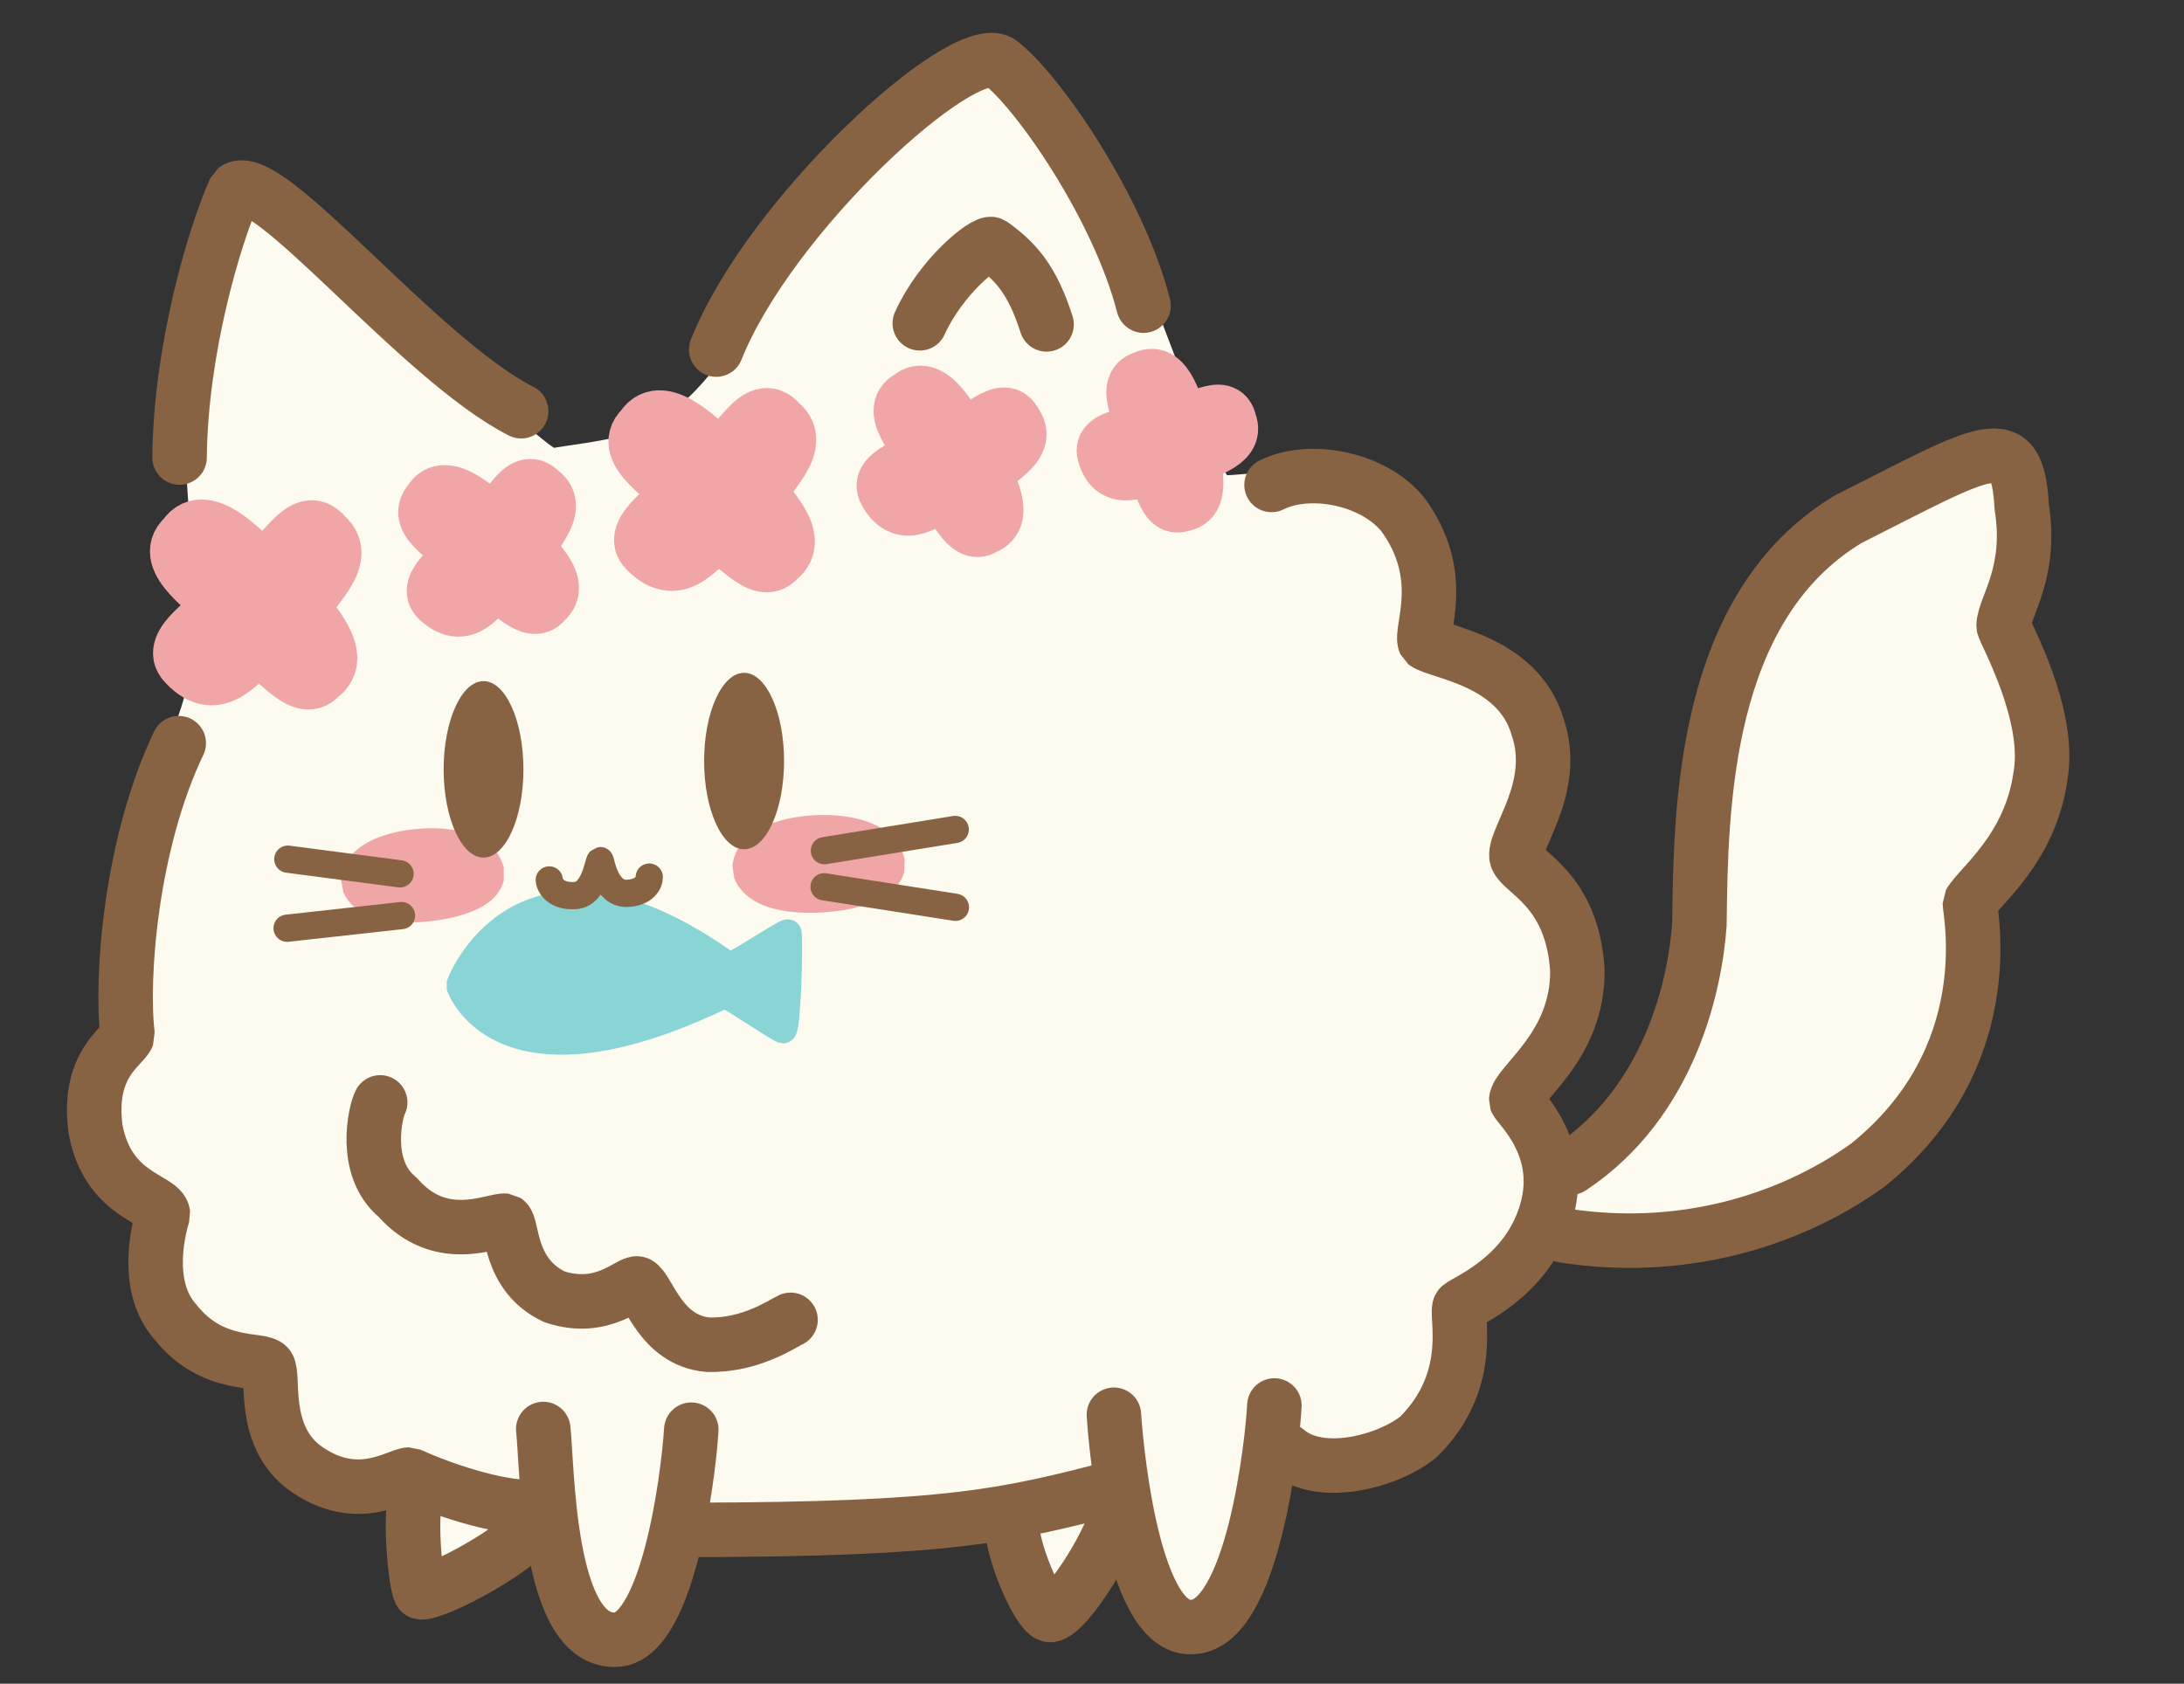 <?xml version="1.0" standalone="no"?>
<!DOCTYPE svg PUBLIC "-//W3C//DTD SVG 20010904//EN" "http://www.w3.org/TR/2001/REC-SVG-20010904/DTD/svg10.dtd">
<!-- Created using Krita: https://krita.org -->
<svg xmlns="http://www.w3.org/2000/svg" 
    xmlns:xlink="http://www.w3.org/1999/xlink"
    xmlns:krita="http://krita.org/namespaces/svg/krita"
    xmlns:sodipodi="http://sodipodi.sourceforge.net/DTD/sodipodi-0.dtd"
    width="1603pt"
    height="1236pt"
    viewBox="0 0 1603 1236">
<rect x="0" y="0" width="1603" height="1236" fill="#333333" stroke="none"/>
<defs/>
<path id="shape0" transform="translate(89.738, 69.788)" fill="#fdfaf0" fill-rule="evenodd" stroke="#fdfaf0" stroke-width="40" stroke-linecap="square" stroke-linejoin="bevel" d="M72.127 406.594C79.493 382.539 69.978 332.787 69.252 313.191C67.781 273.484 50.538 122.315 90.373 101.858C135.269 103.153 284.674 270.187 313.318 279.748C352.144 273.277 384.507 272.221 415.755 248.183C491.012 190.293 506.73 71.986 601.973 16.081C613.943 9.055 624.191 0.328 638.7 0.006C701.379 -1.387 760.752 253.485 799.221 296.763C808.548 307.256 873.905 276.878 928.529 327.506C956.309 353.254 919.925 388.975 941.436 415.864C944.926 420.227 1005.37 429.562 1021.11 461.041C1043.94 506.703 987.866 552.715 994.708 576.975C997.88 588.219 1034.59 580.36 1043.17 612.764C1061.32 681.318 1006.9 699.801 1000.93 731.631C998.895 742.471 1026.74 779.399 1022.17 815.999C1017.77 851.129 987.371 857.908 972.297 885.231C958.812 909.672 961.108 941.847 944.722 966.783C908.368 1022.11 864.819 972.21 832.897 996.471C817.569 1008.12 797.523 1103.11 787.135 1103.6C753.06 1105.23 741.596 999.134 723.537 998.231C712.607 997.685 709.117 1083.89 680.121 1083.89C677.419 1083.89 658.49 1031.15 633.185 1027.1C583.504 1019.15 530.371 1033.04 480.175 1035.43C457.756 1036.5 435.69 1025.01 412.939 1025.92C379.725 1027.25 375.381 1112.34 356.968 1111.11C340.047 1109.99 321.424 1002.73 307.568 997.879C290.802 992.011 275.603 1081.72 238.807 1070.98C207.843 1061.95 232.149 1014.8 213.11 998.935C194.987 983.832 167.993 1005.51 148.691 988.844C118.558 962.819 130.11 936.832 114.428 910.694C102.966 891.592 70.489 898.81 57.166 877.956C40.052 851.168 52.97 830.441 47.075 803.913C42.178 781.878 6.737 773.69 0.96 747.472C-4.704 721.766 16.318 705.877 21.495 682.582C33.884 626.829 25.408 570.106 42.029 514.197C55.702 468.204 67.298 454.882 72.127 406.594Z" sodipodi:nodetypes="cccccccccccccccccccccccccccccccccccc"/><path id="shape1" transform="translate(1104.83, 353.758)" fill="#fdfaf0" fill-rule="evenodd" stroke="#fdfaf0" stroke-width="40" stroke-linecap="square" stroke-linejoin="bevel" d="M33.827 517.244C30.056 513.474 44.158 514.51 49.433 513.724C60.079 512.139 69.6 505.088 78.181 498.939C113.202 473.845 144.792 446.622 151.166 400.724C159.307 342.109 171.188 283.543 177.567 224.712C181.635 187.197 182.014 145.821 197.75 110.773C207.209 89.704 224.563 74.408 239.405 57.383C256.845 34.929 325.683 -0.342 356.393 0.002C392.184 27.015 349.037 79.348 350.526 113.589C351.446 134.748 363.744 152.261 363.316 174.959C362.414 222.777 341.096 258.085 326.237 301.923C319.233 322.584 319.809 348.306 316.145 369.981C305.863 430.819 259.831 477.276 209.249 510.087C183.346 526.889 146.203 537.346 115.495 539.539C105.509 540.253 -2.153 546.652 0.033 526.984" sodipodi:nodetypes="ccccccccccccccc"/><path id="shape01" transform="translate(69.151, 545.559)" fill="none" stroke="#876344" stroke-width="40" stroke-linecap="round" stroke-linejoin="miter" stroke-miterlimit="0" d="M750.963 546.095C669.643 566.97 630.368 577.285 436.047 577.557M324.513 560.518C302.112 562.7 260.756 550.237 231.308 536.908C222.241 537.182 192.102 560.33 152.939 530.863C122.774 506.652 132.347 464.796 127.601 457.633C122.74 450.954 87.001 459.658 59.543 424.865C35.092 397.347 48.588 352.146 50.499 345.715C49.043 334.041 10.087 332.936 0.941 283.164C-5.273 235.439 21.197 223.005 24.5 214.649C19.369 172.093 26.942 73.289 62.029 0" sodipodi:nodetypes="ccccccccccc"/><path id="shape11" transform="translate(131.797, 137.664)" fill="none" stroke="#876344" stroke-width="40" stroke-linecap="round" stroke-linejoin="miter" stroke-miterlimit="0" d="M250.711 164.209C175.304 125.815 63.824 -15.882 40.705 1.465C25.415 35.713 0.735 118.891 0 198.213" sodipodi:nodetypes="ccc"/><path id="shape4" transform="translate(525.668, 44.135)" fill="none" stroke="#876344" stroke-width="40" stroke-linecap="round" stroke-linejoin="miter" stroke-miterlimit="0" d="M0 212.491C39.523 113.433 180.031 -14.847 208.056 1.403C234.855 21.145 294.909 107.213 313.673 180.245" sodipodi:nodetypes="ccc"/><path id="shape5" transform="translate(675.108, 179.125)" fill="none" stroke="#876344" stroke-width="40" stroke-linecap="round" stroke-linejoin="miter" stroke-miterlimit="0" d="M0 58.208C15.477 23.939 47.45 -1.749 52.738 0.093C69.811 12.493 82.254 25.152 93.042 59.012" sodipodi:nodetypes="ccc"/><path id="shape7" transform="translate(398.735, 1049.043)" fill="none" stroke="#876344" stroke-width="40" stroke-linecap="round" stroke-linejoin="miter" stroke-miterlimit="0" d="M0 0C3.138 28.225 2.744 153.744 51.504 154.68C90.196 156.981 106.199 39.358 108.656 0.498" sodipodi:nodetypes="ccc"/><path id="shape8" transform="translate(817.576, 1031.764)" fill="none" stroke="#876344" stroke-width="40" stroke-linecap="round" stroke-linejoin="miter" stroke-miterlimit="0" d="M0 6.812C0.498 16.449 11.401 164.102 56.654 162.655C102.26 162.765 116.631 24.627 117.794 0" sodipodi:nodetypes="ccc"/><path id="shape9" transform="matrix(0.99 -0.14 0.14 0.99 1074.223 389.253)" fill="none" stroke="#876344" stroke-width="40" stroke-linecap="round" stroke-linejoin="miter" stroke-miterlimit="0" d="M12.457 474.395C91.692 436.669 121.798 353.368 130.886 310.876C143.847 226.841 165.888 79.996 280.947 31.437C389.138 -5.224 413.303 -18.583 408.105 40.153C408.998 89.556 385.263 110.711 382.666 124.995C383.089 130.89 408.158 194.145 394.12 237.779C379.137 290.284 337.903 312.01 329.679 323.08C328.773 330.343 336.637 439.102 228.224 503.284C163.41 537.046 81.21 547.811 0 522.907" sodipodi:nodetypes="ccccccccc"/><path id="shape10" transform="translate(303.147, 1099.331)" fill="none" stroke="#876344" stroke-width="40" stroke-linecap="round" stroke-linejoin="miter" stroke-miterlimit="0" d="M1.79 0C-2.833 18.745 2.601 68.427 5.706 69.669C19.083 69.737 77.523 37.558 87.779 21.321" sodipodi:nodetypes="ccc"/><path id="shape111" transform="translate(742.548, 1099.883)" fill="none" stroke="#876344" stroke-width="40" stroke-linecap="round" stroke-linejoin="miter" stroke-miterlimit="0" d="M0.265 13.291C-2.709 34.226 20.149 85.561 28.343 85.73C39.993 85.126 78.351 25.826 80.013 0" sodipodi:nodetypes="ccc"/><path id="shape12" transform="translate(933.276, 349.492)" fill="none" stroke="#876344" stroke-width="40" stroke-linecap="round" stroke-linejoin="miter" stroke-miterlimit="0" d="M0 6.494C27.851 -7.337 74.506 1.415 96.277 28.075C129.764 73.524 108.547 113.279 112.69 122.396C122.061 129.596 181.254 135.057 195.436 184.592C210.635 229.8 176.173 267.69 180.007 280.346C184.432 291.567 220.795 303.722 224.472 362.655C225.147 418.86 180.278 446.003 179.548 458.351C181.266 463.077 217.318 494.078 200.656 543.523C185.81 588.794 143.158 605.383 138.357 609.64C134.034 613.436 151.173 662.056 108.171 705.02C87.299 722.626 36.153 737.351 10.836 715.295" sodipodi:nodetypes="ccccccccccc"/><path id="shape13" transform="translate(274.327, 809.278)" fill="none" stroke="#876344" stroke-width="40" stroke-linecap="round" stroke-linejoin="miter" stroke-miterlimit="0" d="M4.72 0C1.416 5.858 -8.77 48.096 17.521 69.626C49.36 106.011 87.595 85.946 96.738 86.828C102.443 90.579 98.439 126.408 132.563 142.705C168.704 154.638 188.438 131.021 193.782 133.025C201.874 137.326 210.336 174.572 245.026 177.862C276.683 178.918 300.911 161.778 305.906 159.628" sodipodi:nodetypes="ccccccc"/><path id="shape2" transform="matrix(0.997 -0.08 0.08 0.997 124.969 388.49)" fill="#f0a6a6" fill-rule="evenodd" stroke="#f0a6a6" stroke-width="40" stroke-linecap="round" stroke-linejoin="miter" stroke-miterlimit="0" d="M63.517 32.17C57.507 27.642 27.786 -15.915 9.899 6.251C-11.463 22.98 29.505 49.977 29.669 58.226C29.363 66.585 -11.007 82.66 2.923 99.419C25.657 128.355 46.402 95.829 55.715 94.634C68.156 94.785 85.259 131.499 101.015 116.542C122.888 102.778 95.075 73.38 93.859 65.617C94.517 55.678 132.134 33.019 113.368 13.866C97.804 -8.953 77.855 32.768 63.517 32.17Z" sodipodi:nodetypes="ccccccccc"/><path id="shape02" transform="matrix(0.988 -0.157 0.157 0.988 307.342 364.296)" fill="#f0a6a6" fill-rule="evenodd" stroke="#f0a6a6" stroke-width="40" stroke-linecap="round" stroke-linejoin="miter" stroke-miterlimit="0" d="M49.923 25.056C45.199 21.529 21.839 -12.396 7.781 4.869C-9.009 17.898 23.191 38.926 23.319 45.351C23.079 51.861 -8.652 64.381 2.297 77.434C20.166 99.972 36.471 74.638 43.791 73.708C53.569 73.825 67.012 102.42 79.396 90.771C96.588 80.05 74.727 57.153 73.772 51.107C74.289 43.366 103.854 25.718 89.105 10.8C76.872 -6.973 61.192 25.522 49.923 25.056Z" sodipodi:nodetypes="ccccccccc"/><path id="shape03" transform="matrix(0.994 -0.107 0.107 0.994 461.19 308.885)" fill="#f0a6a6" fill-rule="evenodd" stroke="#f0a6a6" stroke-width="40" stroke-linecap="round" stroke-linejoin="miter" stroke-miterlimit="0" d="M62.061 31.148C56.188 26.764 27.148 -15.409 9.672 6.052C-11.2 22.25 28.829 48.389 28.988 56.377C28.69 64.47 -10.755 80.034 2.856 96.26C25.068 124.277 45.338 92.784 54.437 91.628C66.593 91.774 83.304 127.321 98.699 112.839C120.07 99.513 92.895 71.049 91.707 63.532C92.35 53.909 129.104 31.97 110.768 13.425C95.561 -8.669 76.069 31.727 62.061 31.148Z" sodipodi:nodetypes="ccccccccc"/><path id="shape04" transform="matrix(0.985 0.17 -0.17 0.985 660.812 285.709)" fill="#f0a6a6" fill-rule="evenodd" stroke="#f0a6a6" stroke-width="40" stroke-linecap="round" stroke-linejoin="miter" stroke-miterlimit="0" d="M49.22 24.703C44.562 21.226 21.531 -12.221 7.671 4.8C-8.883 17.646 22.864 38.377 22.99 44.712C22.754 51.13 -8.53 63.474 2.265 76.343C19.881 98.563 35.957 73.586 43.174 72.669C52.814 72.785 66.067 100.977 78.277 89.492C95.227 78.923 73.674 56.348 72.732 50.387C73.242 42.755 102.391 25.355 87.85 10.648C75.789 -6.875 60.33 25.162 49.22 24.703Z" sodipodi:nodetypes="ccccccccc"/><path id="shape05" transform="matrix(0.918 0.396 -0.396 0.918 835.361 270.961)" fill="#f0a6a6" fill-rule="evenodd" stroke="#f0a6a6" stroke-width="40" stroke-linecap="round" stroke-linejoin="miter" stroke-miterlimit="0" d="M43.236 21.7C39.144 18.645 18.913 -10.735 6.738 4.216C-7.803 15.501 20.084 33.711 20.195 39.276C19.987 44.914 -7.493 55.757 1.989 67.061C17.464 86.579 31.585 64.639 37.924 63.834C46.393 63.936 58.035 88.7 68.76 78.611C83.648 69.327 64.716 49.497 63.889 44.26C64.337 37.556 89.942 22.273 77.168 9.353C66.574 -6.039 52.995 22.103 43.236 21.7Z" sodipodi:nodetypes="ccccccccc"/><path id="shape06" transform="translate(337.383, 663.964)" fill="#89d5d5" fill-rule="evenodd" stroke="#89d5d5" stroke-width="20" stroke-linecap="square" stroke-linejoin="bevel" d="M0 59.501C2.091 65.331 34.014 144.079 194.689 65.965C204.255 70.711 231.731 89.551 237.241 91.989C240.259 91.885 242.279 28.53 240.97 20.956C240.451 19.357 201.29 45.615 197.718 45.281C51.624 -60.029 3.184 50.073 0 59.501Z" sodipodi:nodetypes="cccccc"/><path id="shape6" transform="translate(557.533, 618.294)" fill="#f0a6a6" fill-rule="evenodd" stroke="#f0a6a6" stroke-width="40" stroke-linecap="square" stroke-linejoin="bevel" d="M0 19.14C1.995 -3.489 81.819 -8.204 86.89 16.734C82.374 32.591 8.107 39.691 0 19.14Z" sodipodi:nodetypes="ccc"/><ellipse id="shape011" transform="translate(516.803, 493.911)" rx="29.341" ry="64.771" cx="29.341" cy="64.771" fill="#876344" fill-rule="evenodd" stroke-opacity="0" stroke="#000000" stroke-width="0" stroke-linecap="round" stroke-linejoin="miter" stroke-miterlimit="0"/><path id="shape61" transform="translate(605.079, 608.904)" fill="none" stroke="#876344" stroke-width="20" stroke-linecap="round" stroke-linejoin="miter" stroke-miterlimit="0" d="M0 15.583L96.029 0" sodipodi:nodetypes="cc"/><path id="shape021" transform="translate(604.844, 650.997)" fill="none" stroke="#876344" stroke-width="20" stroke-linecap="round" stroke-linejoin="miter" stroke-miterlimit="0" d="M0 0L96.405 15.049" sodipodi:nodetypes="cc"/><path id="shape07" transform="matrix(0.999 -0.04 0.04 0.999 269.587 629.838)" fill="#f0a6a6" fill-rule="evenodd" stroke="#f0a6a6" stroke-width="40" stroke-linecap="square" stroke-linejoin="bevel" d="M0 17.21C1.842 -3.138 75.563 -7.377 80.247 15.047C76.076 29.304 7.487 35.689 0 17.21Z" sodipodi:nodetypes="ccc"/><ellipse id="shape21" transform="translate(325.619, 500.02)" rx="29.28" ry="64.771" cx="29.28" cy="64.771" fill="#876344" fill-rule="evenodd" stroke-opacity="0" stroke="#000000" stroke-width="0" stroke-linecap="round" stroke-linejoin="miter" stroke-miterlimit="0"/><path id="shape031" transform="translate(211.257, 630.719)" fill="none" stroke="#876344" stroke-width="20" stroke-linecap="round" stroke-linejoin="miter" stroke-miterlimit="0" d="M0 0L82.367 10.78" sodipodi:nodetypes="cc"/><path id="shape041" transform="translate(210.723, 672.131)" fill="none" stroke="#876344" stroke-width="20" stroke-linecap="round" stroke-linejoin="miter" stroke-miterlimit="0" d="M0 9.286L83.968 0" sodipodi:nodetypes="cc"/><path id="shape3" transform="translate(403.152, 631.747)" fill="none" stroke="#876344" stroke-width="20" stroke-linecap="round" stroke-linejoin="miter" stroke-miterlimit="0" d="M0 14.217C0.331 18.722 5.274 26.508 18.619 25.692C32.992 25.484 35.826 1.559 37.31 0C37.918 -0.101 41.059 25.138 57.445 24.032C69.545 23.495 73.466 16.363 73.394 12.125" sodipodi:nodetypes="ccccc"/>
</svg>
